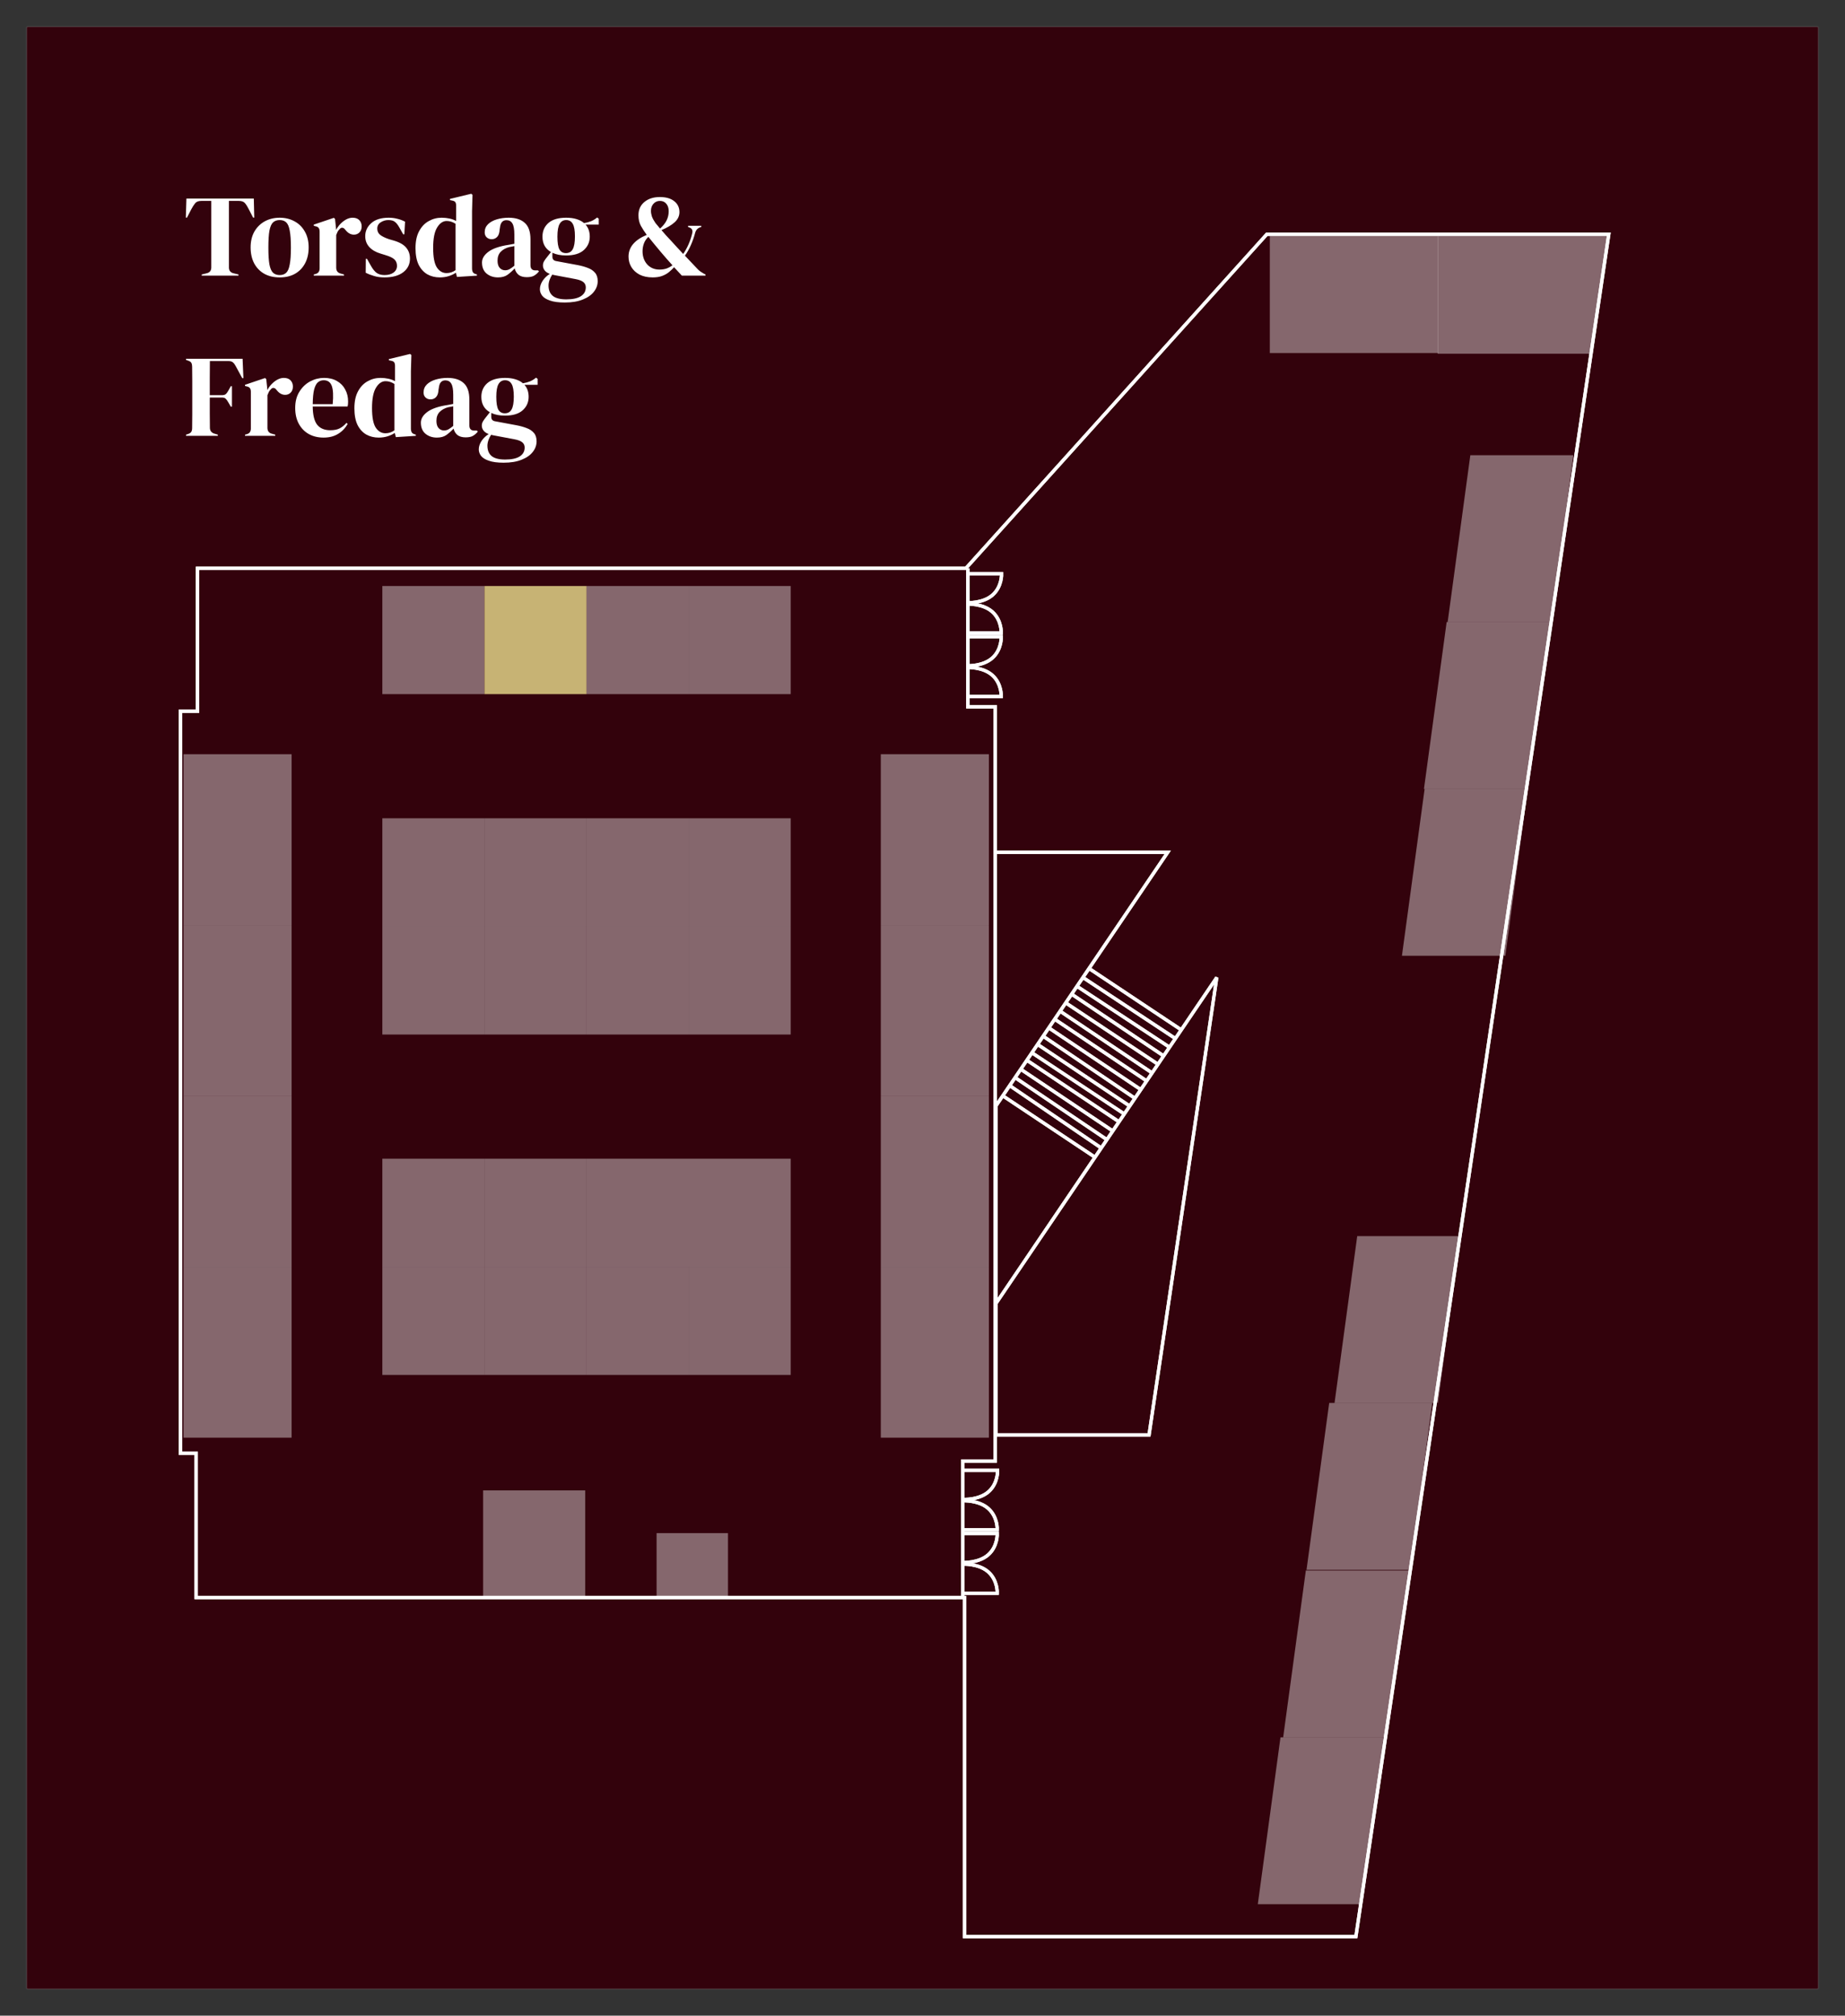 <svg width="100%" height="100%" viewBox="0 0 2765 3020" fill="none" xmlns="http://www.w3.org/2000/svg">
<rect x="0" y="0" width="2765" height="3020" fill="#333333" stroke="none"/>
<path d="M40 42C40 40.895 40.895 40 42 40H2723C2724.1 40 2725 40.895 2725 42V2978C2725 2979.1 2724.1 2980 2723 2980H42C40.895 2980 40 2979.1 40 2978V42Z" fill="#33020C"/>
<path d="M1447.5 851.5H296V1065.5H270.5V2177.5H294V2393.5H1445.5V2901.5H2032L2411 351H1898.5L1447.5 851.5Z" stroke="white" stroke-width="5"/>
<path d="M1447.5 851.5H296V1065.5H270.5V2177.5H294V2393.5H1445.5V2901.5H2032L2411 351H1898.5L1447.5 851.5Z" stroke="white" stroke-width="5"/>
<rect x="573" y="878" width="153" height="162" fill="#85676D"/>
<rect x="275" y="1386" width="256" height="162" transform="rotate(-90 275 1386)" fill="#85676D"/>
<rect x="1482" y="1130" width="256" height="162" transform="rotate(90 1482 1130)" fill="white" fill-opacity="0.4"/>
<rect x="275" y="1642" width="256" height="162" transform="rotate(-90 275 1642)" fill="white" fill-opacity="0.4"/>
<rect x="1482" y="1386" width="256" height="162" transform="rotate(90 1482 1386)" fill="white" fill-opacity="0.4"/>
<rect x="275" y="1898" width="256" height="162" transform="rotate(-90 275 1898)" fill="white" fill-opacity="0.4"/>
<rect x="1482" y="1642" width="256" height="162" transform="rotate(90 1482 1642)" fill="white" fill-opacity="0.4"/>
<rect x="275" y="2154" width="256" height="162" transform="rotate(-90 275 2154)" fill="white" fill-opacity="0.4"/>
<rect x="1482" y="1898" width="256" height="162" transform="rotate(90 1482 1898)" fill="white" fill-opacity="0.4"/>
<rect x="573" y="1388" width="153" height="162" fill="white" fill-opacity="0.4"/>
<rect x="573" y="1898" width="153" height="162" fill="white" fill-opacity="0.4"/>
<rect x="726" y="1388" width="153" height="162" transform="rotate(-180 726 1388)" fill="white" fill-opacity="0.4"/>
<rect x="726" y="1898" width="153" height="162" transform="rotate(-180 726 1898)" fill="white" fill-opacity="0.4"/>
<rect x="726" y="878" width="153" height="162" fill="#C7B374"/>
<rect x="726" y="1388" width="153" height="162" fill="white" fill-opacity="0.4"/>
<rect x="726" y="1898" width="153" height="162" fill="white" fill-opacity="0.4"/>
<rect x="879" y="1388" width="153" height="162" transform="rotate(-180 879 1388)" fill="white" fill-opacity="0.4"/>
<rect x="879" y="1898" width="153" height="162" transform="rotate(-180 879 1898)" fill="white" fill-opacity="0.4"/>
<rect x="879" y="878" width="153" height="162" fill="white" fill-opacity="0.4"/>
<rect x="879" y="1388" width="153" height="162" fill="white" fill-opacity="0.4"/>
<rect x="879" y="1898" width="153" height="162" fill="white" fill-opacity="0.4"/>
<rect x="1032" y="1388" width="153" height="162" transform="rotate(-180 1032 1388)" fill="white" fill-opacity="0.4"/>
<rect x="1185" y="1898" width="306" height="162" transform="rotate(-180 1185 1898)" fill="white" fill-opacity="0.4"/>
<rect x="1032" y="878" width="153" height="162" fill="white" fill-opacity="0.4"/>
<rect x="1032" y="1388" width="153" height="162" fill="white" fill-opacity="0.4"/>
<rect x="1032" y="1898" width="153" height="162" fill="white" fill-opacity="0.4"/>
<rect x="1185" y="1388" width="153" height="162" transform="rotate(-180 1185 1388)" fill="white" fill-opacity="0.4"/>
<rect x="877" y="2395" width="153" height="162" transform="rotate(-180 877 2395)" fill="white" fill-opacity="0.4"/>
<rect x="1091" y="2395" width="107" height="98" transform="rotate(-180 1091 2395)" fill="white" fill-opacity="0.4"/>
<path d="M2203.5 682H2358L2324.5 932H2169.5L2203.5 682Z" fill="white" fill-opacity="0.4"/>
<path d="M2168 932H2322.5L2289 1182H2134L2168 932Z" fill="white" fill-opacity="0.4"/>
<path d="M2135 1182H2289.5L2256 1432H2101L2135 1182Z" fill="white" fill-opacity="0.4"/>
<path d="M2034 1852H2188.5L2155 2102H2000L2034 1852Z" fill="white" fill-opacity="0.4"/>
<path d="M1992 2102H2146.5L2113 2352H1958L1992 2102Z" fill="white" fill-opacity="0.4"/>
<path d="M1957 2353H2111.5L2078 2603H1923L1957 2353Z" fill="white" fill-opacity="0.4"/>
<path d="M1919 2603H2073.5L2040 2853H1885L1919 2603Z" fill="white" fill-opacity="0.4"/>
<path d="M1903 529V354H2155V529H1903Z" fill="#85676D"/>
<path d="M2154.5 354H2409.5L2385.5 530H2154.5V354Z" fill="white" fill-opacity="0.4"/>
<path d="M1450.5 851.5V1059H1491.5V2189H1443V2394.5" stroke="white" stroke-width="5"/>
<path d="M1450.5 851.5V1059H1491.5V2189H1443V2394.5" stroke="white" stroke-width="5"/>
<path d="M1491.5 1277H1750L1632.09 1451M1492.5 1953V1657L1502.83 1641.75M1492.5 1953V2150H1722L1823.5 1464.5L1770.31 1543M1492.5 1953L1641 1733.84M1770.31 1543L1632.09 1451M1770.31 1543L1761.5 1556M1632.09 1451L1622.94 1464.5M1622.94 1464.5L1761.5 1556M1622.94 1464.5L1614 1477.7M1761.5 1556L1752.69 1569M1752.69 1569L1614 1477.7M1752.69 1569L1743.88 1582M1614 1477.7L1606 1489.5M1606 1489.5L1743.88 1582M1606 1489.5L1597.19 1502.5M1743.88 1582L1735.41 1594.5M1735.41 1594.5L1597.19 1502.5M1735.41 1594.5L1726.61 1607.5M1597.19 1502.5L1588.72 1515M1588.72 1515L1726.61 1607.5M1588.72 1515L1580.59 1527M1726.61 1607.5L1718.47 1619.5M1718.47 1619.5L1580.59 1527M1718.47 1619.5L1709.67 1632.5M1580.59 1527L1571.78 1540M1571.78 1540L1709.67 1632.5M1571.78 1540L1563.31 1552.5M1709.67 1632.5L1700.86 1645.5M1700.86 1645.5L1563.31 1552.5M1700.86 1645.5L1693 1657.1M1563.31 1552.5L1555 1564.77M1555 1564.77L1693 1657.1M1555 1564.77L1546.5 1577.31M1693 1657.1L1684.93 1669M1684.93 1669L1546.5 1577.31M1684.93 1669L1677 1680.71M1546.5 1577.31L1538.92 1588.5M1538.92 1588.5L1677 1680.71M1538.92 1588.5L1529.77 1602M1677 1680.71L1667.66 1694.5M1667.66 1694.5L1529.77 1602M1667.66 1694.5L1658.85 1707.5M1529.77 1602L1521.3 1614.5M1521.3 1614.5L1658.85 1707.5M1521.3 1614.5L1513.17 1626.5M1658.85 1707.5L1650.38 1720M1650.38 1720L1513.17 1626.5M1650.38 1720L1641 1733.84M1513.17 1626.5L1502.83 1641.75M1502.83 1641.75L1641 1733.84" stroke="white" stroke-width="5"/>
<path d="M1491.5 1277H1750L1632.09 1451M1492.5 1953V1657L1502.83 1641.75M1492.5 1953V2150H1722L1823.5 1464.5L1770.31 1543M1492.5 1953L1641 1733.84M1770.31 1543L1632.09 1451M1770.31 1543L1761.5 1556M1632.09 1451L1622.94 1464.5M1622.94 1464.5L1761.5 1556M1622.94 1464.5L1614 1477.7M1761.5 1556L1752.69 1569M1752.69 1569L1614 1477.7M1752.69 1569L1743.88 1582M1614 1477.7L1606 1489.5M1606 1489.5L1743.88 1582M1606 1489.5L1597.19 1502.5M1743.88 1582L1735.41 1594.5M1735.41 1594.5L1597.19 1502.5M1735.41 1594.5L1726.61 1607.5M1597.19 1502.5L1588.72 1515M1588.72 1515L1726.61 1607.5M1588.72 1515L1580.59 1527M1726.61 1607.5L1718.47 1619.5M1718.47 1619.5L1580.59 1527M1718.47 1619.5L1709.67 1632.5M1580.59 1527L1571.78 1540M1571.78 1540L1709.67 1632.5M1571.78 1540L1563.31 1552.5M1709.67 1632.5L1700.86 1645.5M1700.86 1645.5L1563.31 1552.5M1700.86 1645.5L1693 1657.1M1563.31 1552.5L1555 1564.77M1555 1564.77L1693 1657.1M1555 1564.77L1546.5 1577.31M1693 1657.1L1684.93 1669M1684.93 1669L1546.5 1577.31M1684.93 1669L1677 1680.71M1546.5 1577.31L1538.92 1588.5M1538.92 1588.5L1677 1680.71M1538.92 1588.5L1529.77 1602M1677 1680.71L1667.66 1694.5M1667.66 1694.5L1529.77 1602M1667.66 1694.5L1658.85 1707.5M1529.77 1602L1521.3 1614.5M1521.3 1614.5L1658.85 1707.5M1521.3 1614.5L1513.17 1626.5M1658.85 1707.5L1650.38 1720M1650.38 1720L1513.17 1626.5M1650.38 1720L1641 1733.84M1513.17 1626.5L1502.83 1641.75M1502.83 1641.75L1641 1733.84" stroke="white" stroke-width="5"/>
<path d="M1449.5 859.5H1501C1501 859.5 1502 878.726 1487.5 891.5C1473 904.274 1449.5 903 1449.5 903" stroke="white" stroke-width="5"/>
<path d="M1449 954H1500.5C1500.5 954 1501.5 973.226 1487 986C1472.5 998.774 1449 997.5 1449 997.5" stroke="white" stroke-width="5"/>
<path d="M1449 948.535H1500.5C1500.5 948.535 1501.5 929.309 1487 916.535C1472.5 903.761 1449 905.035 1449 905.035" stroke="white" stroke-width="5"/>
<path d="M1449 1043.54H1500.5C1500.5 1043.54 1501.5 1024.31 1487 1011.54C1472.5 998.761 1449 1000.04 1449 1000.04" stroke="white" stroke-width="5"/>
<path d="M1449.5 859.5H1501C1501 859.5 1502 878.726 1487.5 891.5C1473 904.274 1449.5 903 1449.5 903" stroke="white" stroke-width="5"/>
<path d="M1449 954H1500.5C1500.5 954 1501.5 973.226 1487 986C1472.5 998.774 1449 997.5 1449 997.5" stroke="white" stroke-width="5"/>
<path d="M1449 948.535H1500.5C1500.5 948.535 1501.5 929.309 1487 916.535C1472.5 903.761 1449 905.035 1449 905.035" stroke="white" stroke-width="5"/>
<path d="M1449 1043.54H1500.5C1500.5 1043.54 1501.5 1024.31 1487 1011.54C1472.5 998.761 1449 1000.04 1449 1000.04" stroke="white" stroke-width="5"/>
<path d="M1443.5 2203H1495C1495 2203 1496 2222.23 1481.5 2235C1467 2247.77 1443.5 2246.5 1443.5 2246.5" stroke="white" stroke-width="5"/>
<path d="M1443 2297.5H1494.5C1494.5 2297.5 1495.5 2316.73 1481 2329.5C1466.5 2342.27 1443 2341 1443 2341" stroke="white" stroke-width="5"/>
<path d="M1443 2292.04H1494.5C1494.5 2292.04 1495.5 2272.81 1481 2260.04C1466.5 2247.26 1443 2248.54 1443 2248.54" stroke="white" stroke-width="5"/>
<path d="M1443 2387.04H1494.5C1494.5 2387.04 1495.5 2367.81 1481 2355.04C1466.5 2342.26 1443 2343.54 1443 2343.54" stroke="white" stroke-width="5"/>
<path d="M1443.5 2203H1495C1495 2203 1496 2222.23 1481.5 2235C1467 2247.77 1443.5 2246.5 1443.5 2246.5" stroke="white" stroke-width="5"/>
<path d="M1443 2297.5H1494.5C1494.5 2297.5 1495.5 2316.73 1481 2329.5C1466.5 2342.27 1443 2341 1443 2341" stroke="white" stroke-width="5"/>
<path d="M1443 2292.04H1494.5C1494.5 2292.04 1495.5 2272.81 1481 2260.04C1466.5 2247.26 1443 2248.54 1443 2248.54" stroke="white" stroke-width="5"/>
<path d="M1443 2387.04H1494.5C1494.5 2387.04 1495.5 2367.81 1481 2355.04C1466.5 2342.26 1443 2343.54 1443 2343.54" stroke="white" stroke-width="5"/>
<path d="M302.3 413V411.25L309.475 409.5C314.258 408.45 316.65 405.533 316.65 400.75V301H301.775C297.458 301 294.367 302.167 292.5 304.5C290.633 306.717 288.65 309.808 286.55 313.775L280.25 326.025H278.5L279.375 297.5H380.35L381.05 326.025H379.3L373 313.775C371.017 309.808 369.092 306.717 367.225 304.5C365.358 302.167 362.267 301 357.95 301H343.075V400.75C343.075 405.533 345.467 408.45 350.25 409.5L357.425 411.25V413H302.3ZM419.162 415.625C410.295 415.625 402.595 413.817 396.062 410.2C389.528 406.467 384.453 401.217 380.837 394.45C377.337 387.683 375.587 379.75 375.587 370.65C375.587 361.55 377.453 353.675 381.187 347.025C385.037 340.375 390.228 335.242 396.762 331.625C403.412 328.008 410.878 326.2 419.162 326.2C427.445 326.2 434.853 328.008 441.387 331.625C447.92 335.125 453.053 340.2 456.787 346.85C460.637 353.5 462.562 361.433 462.562 370.65C462.562 379.867 460.753 387.858 457.137 394.625C453.637 401.275 448.62 406.467 442.087 410.2C435.67 413.817 428.028 415.625 419.162 415.625ZM419.162 412.125C423.245 412.125 426.512 410.958 428.962 408.625C431.412 406.292 433.162 402.15 434.212 396.2C435.378 390.25 435.962 381.85 435.962 371C435.962 360.033 435.378 351.575 434.212 345.625C433.162 339.675 431.412 335.533 428.962 333.2C426.512 330.867 423.245 329.7 419.162 329.7C415.078 329.7 411.753 330.867 409.187 333.2C406.737 335.533 404.928 339.675 403.762 345.625C402.712 351.575 402.187 360.033 402.187 371C402.187 381.85 402.712 390.25 403.762 396.2C404.928 402.15 406.737 406.292 409.187 408.625C411.753 410.958 415.078 412.125 419.162 412.125ZM470.248 413V411.25L472.873 410.55C475.206 409.85 476.781 408.8 477.598 407.4C478.531 406 478.998 404.192 478.998 401.975V347.2C478.998 344.633 478.531 342.767 477.598 341.6C476.781 340.317 475.206 339.442 472.873 338.975L470.248 338.275V336.525L500.348 326.375L502.098 328.125L503.673 343.175V344.575C505.306 341.308 507.406 338.333 509.973 335.65C512.656 332.85 515.573 330.575 518.723 328.825C521.99 327.075 525.198 326.2 528.348 326.2C532.781 326.2 536.165 327.425 538.498 329.875C540.831 332.325 541.998 335.417 541.998 339.15C541.998 343.117 540.831 346.208 538.498 348.425C536.281 350.525 533.598 351.575 530.448 351.575C525.548 351.575 521.231 349.125 517.498 344.225L517.148 343.875C515.981 342.242 514.64 341.367 513.123 341.25C511.606 341.017 510.206 341.717 508.923 343.35C507.756 344.4 506.765 345.683 505.948 347.2C505.248 348.6 504.548 350.233 503.848 352.1V400.925C503.848 405.592 505.89 408.508 509.973 409.675L515.573 411.25V413H470.248ZM576.06 415.625C570.343 415.625 565.21 414.925 560.66 413.525C556.11 412.242 551.91 410.608 548.06 408.625L548.235 387.8H549.985L555.935 398.3C558.502 402.967 561.302 406.467 564.335 408.8C567.485 411.017 571.452 412.125 576.235 412.125C581.835 412.125 586.327 410.9 589.71 408.45C593.21 405.883 594.96 402.5 594.96 398.3C594.96 394.45 593.735 391.3 591.285 388.85C588.835 386.4 584.285 384.183 577.635 382.2L570.285 379.925C563.168 377.825 557.568 374.558 553.485 370.125C549.402 365.692 547.36 360.267 547.36 353.85C547.36 346.15 550.393 339.617 556.46 334.25C562.527 328.883 571.218 326.2 582.535 326.2C587.085 326.2 591.343 326.725 595.31 327.775C599.393 328.708 603.302 330.167 607.035 332.15L605.985 351.05H604.235L598.11 340.2C595.893 336.35 593.677 333.667 591.46 332.15C589.36 330.517 586.152 329.7 581.835 329.7C577.868 329.7 574.135 330.808 570.635 333.025C567.135 335.242 565.385 338.392 565.385 342.475C565.385 346.442 566.843 349.592 569.76 351.925C572.793 354.258 577.227 356.417 583.06 358.4L590.935 360.675C599.335 363.242 605.343 366.8 608.96 371.35C612.577 375.783 614.385 381.15 614.385 387.45C614.385 395.967 611.002 402.792 604.235 407.925C597.585 413.058 588.193 415.625 576.06 415.625ZM659.106 415.625C652.223 415.625 646.039 414.108 640.556 411.075C635.073 407.925 630.698 403.142 627.431 396.725C624.281 390.192 622.706 381.85 622.706 371.7C622.706 361.433 624.514 352.975 628.131 346.325C631.748 339.558 636.531 334.542 642.481 331.275C648.431 327.892 654.906 326.2 661.906 326.2C665.989 326.2 669.898 326.608 673.631 327.425C677.364 328.242 680.689 329.467 683.606 331.1V308.35C683.606 305.9 683.198 304.092 682.381 302.925C681.681 301.758 680.106 300.942 677.656 300.475L674.331 299.775V298.025L706.181 290.325L708.106 291.9L707.406 316.4V401.975C707.406 404.308 707.814 406.233 708.631 407.75C709.448 409.15 710.964 410.142 713.181 410.725L714.756 411.25V413L684.831 414.925L683.256 408.625C680.106 410.725 676.489 412.417 672.406 413.7C668.439 414.983 664.006 415.625 659.106 415.625ZM669.256 409.15C674.156 409.15 678.648 407.692 682.731 404.775V335.3C678.414 332.5 673.981 331.1 669.431 331.1C663.831 331.1 659.048 334.367 655.081 340.9C651.114 347.317 649.131 357.467 649.131 371.35C649.131 385.233 650.998 395.033 654.731 400.75C658.464 406.35 663.306 409.15 669.256 409.15ZM746.335 415.625C739.568 415.625 733.852 413.7 729.185 409.85C724.635 406 722.36 400.458 722.36 393.225C722.36 387.742 725.16 382.725 730.76 378.175C736.36 373.508 745.168 370.008 757.185 367.675C759.052 367.325 761.152 366.975 763.485 366.625C765.818 366.158 768.268 365.692 770.835 365.225V351.4C770.835 343.467 769.843 337.925 767.86 334.775C765.993 331.508 763.018 329.875 758.935 329.875C756.135 329.875 753.918 330.808 752.285 332.675C750.652 334.425 749.602 337.517 749.135 341.95L748.785 343.875C748.552 348.892 747.327 352.567 745.11 354.9C742.893 357.233 740.152 358.4 736.885 358.4C733.852 358.4 731.343 357.467 729.36 355.6C727.377 353.733 726.385 351.225 726.385 348.075C726.385 343.292 728.018 339.267 731.285 336C734.668 332.733 739.102 330.283 744.585 328.65C750.068 327.017 756.018 326.2 762.435 326.2C772.818 326.2 780.81 328.767 786.41 333.9C792.127 338.917 794.985 347.142 794.985 358.575V397.25C794.985 402.5 797.435 405.125 802.335 405.125H806.185L807.76 406.525C805.543 409.325 803.093 411.483 800.41 413C797.843 414.517 794.168 415.275 789.385 415.275C784.252 415.275 780.168 414.108 777.135 411.775C774.218 409.325 772.293 406.117 771.36 402.15C767.86 405.883 764.243 409.092 760.51 411.775C756.893 414.342 752.168 415.625 746.335 415.625ZM757.01 404.95C759.343 404.95 761.502 404.425 763.485 403.375C765.585 402.208 768.035 400.458 770.835 398.125V368.725C769.668 368.958 768.502 369.192 767.335 369.425C766.168 369.658 764.827 369.892 763.31 370.125C757.943 371.525 753.627 373.917 750.36 377.3C747.21 380.567 745.635 385 745.635 390.6C745.635 395.383 746.743 399 748.96 401.45C751.177 403.783 753.86 404.95 757.01 404.95ZM848.315 382.725C840.265 382.725 833.44 381.383 827.84 378.7V384.65C827.84 388.267 829.648 390.425 833.265 391.125L866.165 397.25C871.648 398.3 876.607 399.7 881.04 401.45C885.473 403.083 889.032 405.475 891.715 408.625C894.398 411.658 895.74 415.858 895.74 421.225C895.74 426.942 893.873 432.192 890.14 436.975C886.407 441.875 880.865 445.783 873.515 448.7C866.282 451.733 857.24 453.25 846.39 453.25C837.057 453.25 829.648 452.258 824.165 450.275C818.682 448.408 814.773 445.958 812.44 442.925C810.223 439.892 809.115 436.683 809.115 433.3C809.115 429.1 810.515 424.842 813.315 420.525C816.232 416.325 819.79 412.942 823.99 410.375C820.373 408.975 817.748 407.167 816.115 404.95C814.482 402.733 813.665 400.342 813.665 397.775C813.665 395.442 814.248 393.283 815.415 391.3C816.698 389.2 818.215 387.1 819.965 385L825.74 377.65C817.223 372.75 812.965 365.05 812.965 354.55C812.965 346.15 815.94 339.325 821.89 334.075C827.957 328.825 836.823 326.2 848.49 326.2C854.44 326.2 859.632 326.9 864.065 328.3C868.615 329.7 872.348 331.683 875.265 334.25C878.998 333.667 882.498 332.733 885.765 331.45C889.148 330.05 892.182 328.183 894.865 325.85L897.315 327.6V336.525H877.54C881.74 341.192 883.84 347.2 883.84 354.55C883.84 362.717 880.807 369.483 874.74 374.85C868.79 380.1 859.982 382.725 848.315 382.725ZM848.14 379.225C852.807 379.225 856.19 377.3 858.29 373.45C860.507 369.6 861.615 363.183 861.615 354.2C861.615 345.217 860.507 338.917 858.29 335.3C856.19 331.567 852.923 329.7 848.49 329.7C844.173 329.7 840.907 331.625 838.69 335.475C836.473 339.208 835.365 345.567 835.365 354.55C835.365 363.533 836.357 369.892 838.34 373.625C840.44 377.358 843.707 379.225 848.14 379.225ZM822.065 427.7C822.065 434.583 824.165 439.775 828.365 443.275C832.682 446.775 839.448 448.525 848.665 448.525C858.348 448.525 865.64 446.95 870.54 443.8C875.44 440.65 877.89 436.217 877.89 430.5C877.89 427.233 876.665 424.608 874.215 422.625C871.882 420.642 867.857 419.125 862.14 418.075L830.465 412.125C829.532 411.892 828.598 411.658 827.665 411.425C826.032 413.758 824.69 416.383 823.64 419.3C822.59 422.333 822.065 425.133 822.065 427.7ZM978.169 415.625C970.469 415.625 963.877 414.225 958.394 411.425C953.027 408.508 948.944 404.717 946.144 400.05C943.344 395.383 941.944 390.192 941.944 384.475C941.944 370.358 951.044 359.508 969.244 351.925C965.977 347.492 963.061 343 960.494 338.45C958.044 333.9 956.819 328.592 956.819 322.525C956.819 314.242 959.736 307.65 965.569 302.75C971.519 297.733 979.277 295.225 988.844 295.225C998.177 295.225 1005.41 297.325 1010.54 301.525C1015.68 305.608 1018.24 311.033 1018.24 317.8C1018.24 323.517 1015.91 328.533 1011.24 332.85C1006.58 337.167 999.927 341.133 991.294 344.75C993.511 347.2 995.786 349.825 998.119 352.625C1000.57 355.308 1003.08 357.992 1005.64 360.675C1008.79 364.175 1011.83 367.5 1014.74 370.65C1017.78 373.8 1020.81 377.067 1023.84 380.45C1026.64 376.6 1029.27 371.933 1031.72 366.45C1034.17 360.967 1036.09 355.192 1037.49 349.125C1038.43 344.692 1036.74 341.833 1032.42 340.55L1031.19 340.025V338.275H1050.97V340.025L1049.39 340.55C1045.54 341.833 1043.04 344.517 1041.87 348.6C1040.12 355.133 1037.96 361.317 1035.39 367.15C1032.83 372.983 1029.85 378.292 1026.47 383.075L1045.19 402.85C1046.71 404.483 1048.23 405.825 1049.74 406.875C1051.26 407.925 1052.95 408.975 1054.82 410.025L1057.27 411.25V413H1021.92L1010.19 400.4C1007.98 402.85 1005.47 405.242 1002.67 407.575C999.869 409.908 996.486 411.833 992.519 413.35C988.552 414.867 983.769 415.625 978.169 415.625ZM989.194 342.475C993.744 338.392 997.011 334.308 998.994 330.225C1001.09 326.025 1002.14 321.417 1002.14 316.4C1002.14 311.85 1000.98 308.175 998.644 305.375C996.311 302.458 993.102 301 989.019 301C985.169 301 981.961 302.4 979.394 305.2C976.827 308 975.544 311.558 975.544 315.875C975.544 318.558 976.011 321.358 976.944 324.275C977.994 327.192 979.802 330.517 982.369 334.25C983.069 335.183 984.002 336.292 985.169 337.575C986.336 338.858 987.677 340.492 989.194 342.475ZM988.319 403.9C992.402 403.9 996.077 403.317 999.344 402.15C1002.61 400.867 1005.41 399.292 1007.74 397.425C1004.94 394.275 1002.03 391.008 998.994 387.625C995.961 384.125 993.102 380.8 990.419 377.65C987.152 373.8 983.944 369.95 980.794 366.1C977.761 362.25 974.727 358.517 971.694 354.9C968.661 357.7 966.444 360.967 965.044 364.7C963.644 368.433 962.944 372.342 962.944 376.425C962.944 384.358 965.277 390.95 969.944 396.2C974.727 401.333 980.852 403.9 988.319 403.9ZM278.85 653V651.25L282 650.2C284.333 649.383 285.908 648.275 286.725 646.875C287.542 645.475 287.95 643.608 287.95 641.275C288.067 634.275 288.125 627.217 288.125 620.1C288.125 612.983 288.125 605.867 288.125 598.75V591.75C288.125 584.75 288.125 577.75 288.125 570.75C288.125 563.633 288.067 556.575 287.95 549.575C287.95 547.242 287.6 545.375 286.9 543.975C286.317 542.575 284.917 541.467 282.7 540.65L278.85 539.25V537.5H363.55L364.775 566.55H363.025L353.05 548.175C351.883 545.958 350.542 544.208 349.025 542.925C347.508 541.642 345.408 541 342.725 541H314.55C314.433 549.283 314.375 557.742 314.375 566.375C314.375 575.008 314.375 583.583 314.375 592.1H332.575C335.258 592.1 337.242 591.517 338.525 590.35C339.808 589.183 341.033 587.492 342.2 585.275L345.875 578.625H347.625V609.25H345.875L342.025 602.6C340.858 600.5 339.633 598.808 338.35 597.525C337.183 596.242 335.258 595.6 332.575 595.6H314.375C314.375 603.767 314.375 611.583 314.375 619.05C314.375 626.4 314.433 633.633 314.55 640.75C314.55 645.3 316.767 648.275 321.2 649.675L326.45 651.25V653H278.85ZM367.196 653V651.25L369.821 650.55C372.155 649.85 373.73 648.8 374.546 647.4C375.48 646 375.946 644.192 375.946 641.975V587.2C375.946 584.633 375.48 582.767 374.546 581.6C373.73 580.317 372.155 579.442 369.821 578.975L367.196 578.275V576.525L397.296 566.375L399.046 568.125L400.621 583.175V584.575C402.255 581.308 404.355 578.333 406.921 575.65C409.605 572.85 412.521 570.575 415.671 568.825C418.938 567.075 422.146 566.2 425.296 566.2C429.73 566.2 433.113 567.425 435.446 569.875C437.78 572.325 438.946 575.417 438.946 579.15C438.946 583.117 437.78 586.208 435.446 588.425C433.23 590.525 430.546 591.575 427.396 591.575C422.496 591.575 418.18 589.125 414.446 584.225L414.096 583.875C412.93 582.242 411.588 581.367 410.071 581.25C408.555 581.017 407.155 581.717 405.871 583.35C404.705 584.4 403.713 585.683 402.896 587.2C402.196 588.6 401.496 590.233 400.796 592.1V640.925C400.796 645.592 402.838 648.508 406.921 649.675L412.521 651.25V653H367.196ZM485.633 566.2C493.216 566.2 499.691 567.775 505.058 570.925C510.425 573.958 514.508 578.158 517.308 583.525C520.225 588.775 521.683 594.783 521.683 601.55C521.683 602.833 521.625 604.175 521.508 605.575C521.391 606.858 521.158 608.025 520.808 609.075H468.658C468.775 621.675 470.991 630.775 475.308 636.375C479.741 641.858 486.275 644.6 494.908 644.6C500.741 644.6 505.466 643.667 509.083 641.8C512.7 639.933 516.083 637.192 519.233 633.575L520.983 635.15C517.366 641.567 512.525 646.583 506.458 650.2C500.508 653.817 493.333 655.625 484.933 655.625C476.65 655.625 469.3 653.875 462.883 650.375C456.466 646.758 451.45 641.625 447.833 634.975C444.216 628.325 442.408 620.392 442.408 611.175C442.408 601.608 444.508 593.5 448.708 586.85C452.908 580.083 458.275 574.95 464.808 571.45C471.458 567.95 478.4 566.2 485.633 566.2ZM485.108 569.7C481.725 569.7 478.808 570.75 476.358 572.85C474.025 574.833 472.158 578.45 470.758 583.7C469.475 588.833 468.775 596.125 468.658 605.575H498.583C499.75 592.858 499.283 583.7 497.183 578.1C495.083 572.5 491.058 569.7 485.108 569.7ZM567.504 655.625C560.621 655.625 554.438 654.108 548.954 651.075C543.471 647.925 539.096 643.142 535.829 636.725C532.679 630.192 531.104 621.85 531.104 611.7C531.104 601.433 532.913 592.975 536.529 586.325C540.146 579.558 544.929 574.542 550.879 571.275C556.829 567.892 563.304 566.2 570.304 566.2C574.388 566.2 578.296 566.608 582.029 567.425C585.763 568.242 589.088 569.467 592.004 571.1V548.35C592.004 545.9 591.596 544.092 590.779 542.925C590.079 541.758 588.504 540.942 586.054 540.475L582.729 539.775V538.025L614.579 530.325L616.504 531.9L615.804 556.4V641.975C615.804 644.308 616.213 646.233 617.029 647.75C617.846 649.15 619.363 650.142 621.579 650.725L623.154 651.25V653L593.229 654.925L591.654 648.625C588.504 650.725 584.888 652.417 580.804 653.7C576.838 654.983 572.404 655.625 567.504 655.625ZM577.654 649.15C582.554 649.15 587.046 647.692 591.129 644.775V575.3C586.813 572.5 582.379 571.1 577.829 571.1C572.229 571.1 567.446 574.367 563.479 580.9C559.513 587.317 557.529 597.467 557.529 611.35C557.529 625.233 559.396 635.033 563.129 640.75C566.863 646.35 571.704 649.15 577.654 649.15ZM654.734 655.625C647.967 655.625 642.25 653.7 637.584 649.85C633.034 646 630.759 640.458 630.759 633.225C630.759 627.742 633.559 622.725 639.159 618.175C644.759 613.508 653.567 610.008 665.584 607.675C667.45 607.325 669.55 606.975 671.884 606.625C674.217 606.158 676.667 605.692 679.234 605.225V591.4C679.234 583.467 678.242 577.925 676.259 574.775C674.392 571.508 671.417 569.875 667.334 569.875C664.534 569.875 662.317 570.808 660.684 572.675C659.05 574.425 658 577.517 657.534 581.95L657.184 583.875C656.95 588.892 655.725 592.567 653.509 594.9C651.292 597.233 648.55 598.4 645.284 598.4C642.25 598.4 639.742 597.467 637.759 595.6C635.775 593.733 634.784 591.225 634.784 588.075C634.784 583.292 636.417 579.267 639.684 576C643.067 572.733 647.5 570.283 652.984 568.65C658.467 567.017 664.417 566.2 670.834 566.2C681.217 566.2 689.209 568.767 694.809 573.9C700.525 578.917 703.384 587.142 703.384 598.575V637.25C703.384 642.5 705.834 645.125 710.734 645.125H714.584L716.159 646.525C713.942 649.325 711.492 651.483 708.809 653C706.242 654.517 702.567 655.275 697.784 655.275C692.65 655.275 688.567 654.108 685.534 651.775C682.617 649.325 680.692 646.117 679.759 642.15C676.259 645.883 672.642 649.092 668.909 651.775C665.292 654.342 660.567 655.625 654.734 655.625ZM665.409 644.95C667.742 644.95 669.9 644.425 671.884 643.375C673.984 642.208 676.434 640.458 679.234 638.125V608.725C678.067 608.958 676.9 609.192 675.734 609.425C674.567 609.658 673.225 609.892 671.709 610.125C666.342 611.525 662.025 613.917 658.759 617.3C655.609 620.567 654.034 625 654.034 630.6C654.034 635.383 655.142 639 657.359 641.45C659.575 643.783 662.259 644.95 665.409 644.95ZM756.713 622.725C748.663 622.725 741.838 621.383 736.238 618.7V624.65C736.238 628.267 738.047 630.425 741.663 631.125L774.563 637.25C780.047 638.3 785.005 639.7 789.438 641.45C793.872 643.083 797.43 645.475 800.113 648.625C802.797 651.658 804.138 655.858 804.138 661.225C804.138 666.942 802.272 672.192 798.538 676.975C794.805 681.875 789.263 685.783 781.913 688.7C774.68 691.733 765.638 693.25 754.788 693.25C745.455 693.25 738.047 692.258 732.563 690.275C727.08 688.408 723.172 685.958 720.838 682.925C718.622 679.892 717.513 676.683 717.513 673.3C717.513 669.1 718.913 664.842 721.713 660.525C724.63 656.325 728.188 652.942 732.388 650.375C728.772 648.975 726.147 647.167 724.513 644.95C722.88 642.733 722.063 640.342 722.063 637.775C722.063 635.442 722.647 633.283 723.813 631.3C725.097 629.2 726.613 627.1 728.363 625L734.138 617.65C725.622 612.75 721.363 605.05 721.363 594.55C721.363 586.15 724.338 579.325 730.288 574.075C736.355 568.825 745.222 566.2 756.888 566.2C762.838 566.2 768.03 566.9 772.463 568.3C777.013 569.7 780.747 571.683 783.663 574.25C787.397 573.667 790.897 572.733 794.163 571.45C797.547 570.05 800.58 568.183 803.263 565.85L805.713 567.6V576.525H785.938C790.138 581.192 792.238 587.2 792.238 594.55C792.238 602.717 789.205 609.483 783.138 614.85C777.188 620.1 768.38 622.725 756.713 622.725ZM756.538 619.225C761.205 619.225 764.588 617.3 766.688 613.45C768.905 609.6 770.013 603.183 770.013 594.2C770.013 585.217 768.905 578.917 766.688 575.3C764.588 571.567 761.322 569.7 756.888 569.7C752.572 569.7 749.305 571.625 747.088 575.475C744.872 579.208 743.763 585.567 743.763 594.55C743.763 603.533 744.755 609.892 746.738 613.625C748.838 617.358 752.105 619.225 756.538 619.225ZM730.463 667.7C730.463 674.583 732.563 679.775 736.763 683.275C741.08 686.775 747.847 688.525 757.063 688.525C766.747 688.525 774.038 686.95 778.938 683.8C783.838 680.65 786.288 676.217 786.288 670.5C786.288 667.233 785.063 664.608 782.613 662.625C780.28 660.642 776.255 659.125 770.538 658.075L738.863 652.125C737.93 651.892 736.997 651.658 736.063 651.425C734.43 653.758 733.088 656.383 732.038 659.3C730.988 662.333 730.463 665.133 730.463 667.7Z" fill="white"/>
<path d="M42 41H2723V39H42V41ZM2724 42V2978H2726V42H2724ZM2723 2979H42V2981H2723V2979ZM41 2978V42H39V2978H41ZM42 2979C41.448 2979 41 2978.55 41 2978H39C39 2979.66 40.343 2981 42 2981V2979ZM2724 2978C2724 2978.55 2723.55 2979 2723 2979V2981C2724.66 2981 2726 2979.66 2726 2978H2724ZM2723 41C2723.55 41 2724 41.448 2724 42H2726C2726 40.343 2724.66 39 2723 39V41ZM42 39C40.343 39 39 40.343 39 42H41C41 41.448 41.448 41 42 41V39Z" fill="white" fill-opacity="0.1"/>
</svg>
